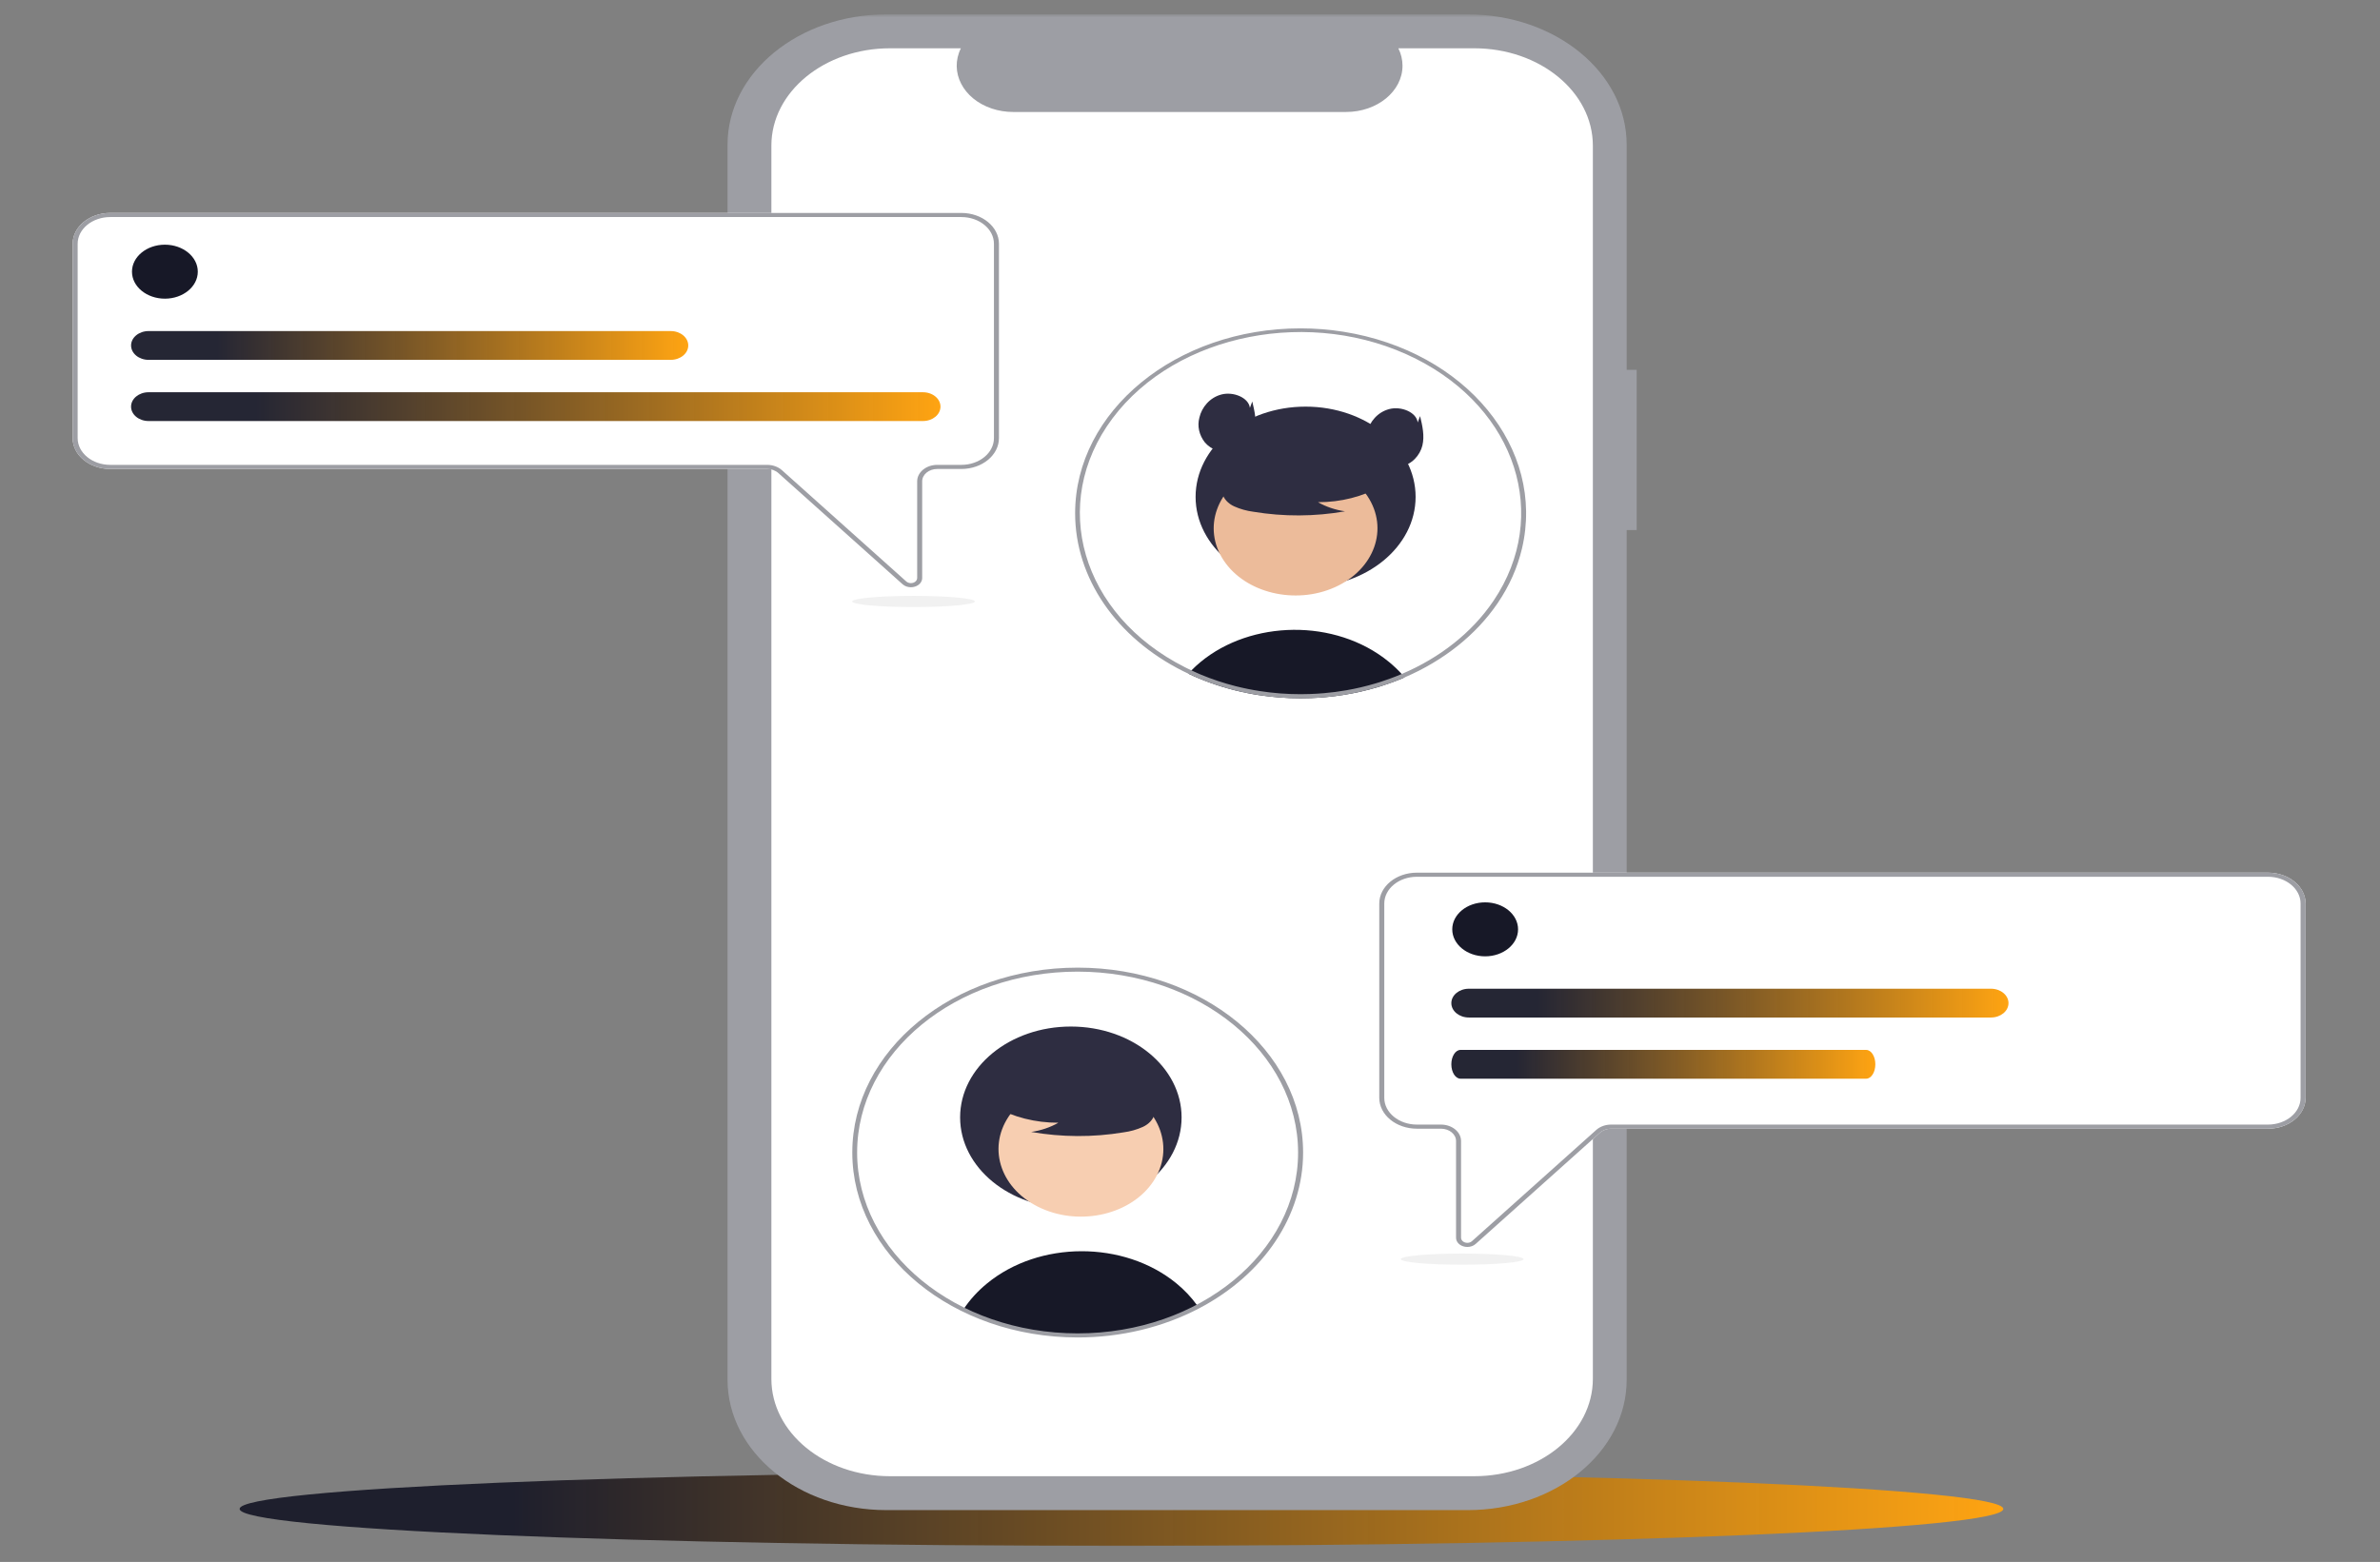 <svg width="745" height="489" viewBox="0 0 745 489" fill="none" xmlns="http://www.w3.org/2000/svg">
<rect x="0" y="0" width="745" height="489" fill="#808080" stroke="none"/>
<mask id="mask0_92_1604" style="mask-type:luminance" maskUnits="userSpaceOnUse" x="0" y="0" width="745" height="489">
<path d="M745 0H0V489H745V0Z" fill="white"/>
</mask>
<g mask="url(#mask0_92_1604)">
<mask id="mask1_92_1604" style="mask-type:luminance" maskUnits="userSpaceOnUse" x="0" y="4" width="745" height="481">
<path d="M0 4.504H745V484.496H0V4.504Z" fill="white"/>
</mask>
<g mask="url(#mask1_92_1604)">
<path d="M351.048 460.814C503.502 460.814 627.09 466 627.09 472.396C627.09 478.792 503.502 483.978 351.048 483.978C198.594 483.978 75.006 478.792 75.006 472.396C75.006 466 198.594 460.814 351.048 460.814Z" fill="url(#paint0_linear_92_1604)"/>
<path d="M512.323 115.782H509.187V45.298C509.187 22.768 486.926 4.504 459.467 4.504H277.463C250.003 4.504 227.741 22.767 227.741 45.298V431.977C227.741 454.507 250.003 472.772 277.463 472.772H459.467C486.926 472.772 509.187 454.507 509.187 431.977V165.953H512.323V115.782Z" fill="#9D9EA4"/>
<path d="M498.605 45.582V431.693C498.604 448.519 481.98 462.159 461.471 462.159H278.594C258.086 462.159 241.462 448.519 241.462 431.693V45.582C241.462 28.757 258.086 15.117 278.594 15.117H300.78C297.106 22.524 301.446 30.974 310.475 33.988C312.584 34.692 314.838 35.055 317.115 35.056H421.383C431.131 35.05 439.027 28.562 439.02 20.564C439.019 18.696 438.576 16.847 437.718 15.117H461.471C481.979 15.117 498.604 28.757 498.605 45.582Z" fill="white"/>
<path d="M439.689 212.072C438.474 212.593 437.237 213.086 435.98 213.552C434.835 213.976 433.671 214.375 432.49 214.748C432.059 214.883 431.62 215.019 431.181 215.154C427.709 216.187 424.142 216.993 420.515 217.567C418.72 217.856 416.899 218.083 415.057 218.249C413.535 218.39 411.998 218.491 410.446 218.551C409.34 218.596 408.235 218.615 407.121 218.615C402.711 218.617 398.31 218.278 393.978 217.605C392.848 217.438 391.742 217.238 390.636 217.02C385.288 215.968 380.11 214.4 375.211 212.348C374.772 212.168 374.332 211.975 373.894 211.789C373.243 211.506 372.608 211.21 371.973 210.901C372.278 210.553 372.608 210.212 372.945 209.878C387.369 195.211 413.553 192.916 431.429 204.75C432.606 205.529 433.729 206.36 434.796 207.24C436.226 208.417 437.552 209.677 438.763 211.01C439.085 211.358 439.391 211.711 439.689 212.072Z" fill="#171827"/>
<path d="M408.687 127.303C427.704 127.303 443.12 139.952 443.12 155.556C443.12 171.159 427.704 183.808 408.687 183.808C389.669 183.808 374.252 171.159 374.252 155.556C374.252 139.952 389.669 127.303 408.687 127.303Z" fill="#2E2D41"/>
<path d="M393.258 146.946C405.678 141.376 421.25 145.121 428.04 155.311C434.829 165.501 430.264 178.277 417.845 183.848C405.425 189.418 389.853 185.673 383.064 175.483C376.274 165.293 380.839 152.517 393.258 146.946Z" fill="#ECBB9A"/>
<path d="M432.48 152.17C426.624 155.482 419.672 157.245 412.56 157.222C415.097 158.665 417.986 159.64 421.026 160.08C411.569 161.744 401.795 161.789 392.316 160.212C390.21 159.935 388.176 159.362 386.306 158.518C384.421 157.655 383.072 156.175 382.596 154.447C381.966 151.495 384.77 148.813 387.684 147.006C396.718 141.486 408.297 139.588 419.222 141.835C422.746 142.582 426.275 143.844 428.563 146.166C430.851 148.487 431.529 152.065 429.349 154.456L432.48 152.17Z" fill="#2E2D41"/>
<path d="M391.248 127.693C390.877 124.497 386.103 122.529 382.371 123.495C378.639 124.461 376.188 127.544 375.448 130.697C374.728 133.379 375.34 136.185 377.147 138.497C379.033 140.724 382.5 142.114 385.734 141.548C389.425 140.903 391.982 137.946 392.714 134.908C393.446 131.87 392.719 128.738 391.993 125.699L391.248 127.693Z" fill="#2E2D41"/>
<path d="M443.776 132.259C443.405 129.062 438.632 127.096 434.9 128.061C431.168 129.026 428.717 132.11 427.977 135.262C427.257 137.944 427.869 140.75 429.675 143.062C431.561 145.29 435.028 146.681 438.263 146.115C441.954 145.469 444.511 142.511 445.243 139.474C445.974 136.435 445.248 133.304 444.522 130.264L443.776 132.259Z" fill="#2E2D41"/>
<path d="M407.122 102.8C368.148 102.795 336.549 128.714 336.543 160.69C336.54 180.89 349.366 199.631 370.39 210.142L370.845 210.36C371.222 210.547 371.598 210.728 371.974 210.901C372.61 211.21 373.244 211.505 373.895 211.789C374.335 211.975 374.773 212.169 375.213 212.349C380.111 214.401 385.289 215.969 390.638 217.02C391.744 217.239 392.849 217.438 393.979 217.606C398.312 218.279 402.712 218.617 407.122 218.616C408.236 218.616 409.342 218.597 410.448 218.552C412.001 218.494 413.538 218.393 415.059 218.249C416.902 218.082 418.72 217.855 420.516 217.567C424.143 216.994 427.71 216.188 431.183 215.154C431.622 215.019 432.059 214.884 432.491 214.749C433.676 214.376 434.838 213.977 435.98 213.552C437.236 213.089 438.472 212.595 439.69 212.072C451.898 206.827 461.989 198.787 468.738 188.928C468.769 188.877 468.808 188.825 468.84 188.774C472.439 183.473 474.993 177.738 476.407 171.781C483.839 140.367 458.825 109.959 420.538 103.861C416.117 103.158 411.626 102.802 407.122 102.8ZM467.554 188.021C467.492 188.111 467.436 188.201 467.373 188.285C460.759 197.998 450.81 205.901 438.765 211.011C437.565 211.525 436.345 212.008 435.104 212.458C434.076 212.838 433.025 213.198 431.967 213.533C431.52 213.674 431.064 213.816 430.609 213.945C427.609 214.844 424.536 215.566 421.41 216.107C419.092 216.511 416.75 216.814 414.393 217.014C412.941 217.142 411.467 217.232 409.985 217.277C409.036 217.309 408.08 217.329 407.122 217.329C402.854 217.334 398.596 217.008 394.403 216.358C391.852 215.971 389.33 215.464 386.851 214.839C383.073 213.882 379.403 212.661 375.879 211.191C375.471 211.017 375.063 210.843 374.664 210.663C374.09 210.412 373.511 210.154 372.945 209.878C372.522 209.685 372.099 209.479 371.684 209.273C371.44 209.157 371.197 209.035 370.954 208.912C338.451 192.535 328.283 157.641 348.243 130.973C368.204 104.305 410.735 95.962 443.238 112.339C474.687 128.185 485.395 161.515 467.554 188.021Z" fill="#9D9EA4"/>
<path d="M285.127 183.85C284.14 183.849 283.199 183.507 282.534 182.908L243.619 148.077C242.727 147.28 241.468 146.825 240.149 146.824H34.513C28.016 146.818 22.75 142.498 22.743 137.167V76.323C22.75 70.992 28.016 66.672 34.513 66.666H300.929C307.427 66.672 312.692 70.992 312.7 76.323V137.167C312.692 142.498 307.427 146.818 300.929 146.824H293.376C290.777 146.827 288.67 148.555 288.668 150.688V180.95C288.673 182.147 287.778 183.22 286.417 183.65C286.005 183.782 285.568 183.85 285.127 183.85Z" fill="white"/>
<path d="M285.126 183.85C284.138 183.849 283.197 183.507 282.533 182.908L243.619 148.077C242.725 147.28 241.467 146.825 240.148 146.824H34.513C28.015 146.818 22.75 142.498 22.743 137.167V76.323C22.75 70.992 28.015 66.672 34.513 66.666H300.928C307.426 66.672 312.691 70.992 312.698 76.323V137.167C312.691 142.498 307.426 146.818 300.928 146.824H293.375C290.776 146.827 288.669 148.555 288.666 150.688V180.95C288.672 182.147 287.777 183.22 286.415 183.65C286.004 183.782 285.567 183.849 285.126 183.85ZM34.513 67.953C28.881 67.958 24.317 71.703 24.311 76.323V137.167C24.317 141.787 28.881 145.532 34.513 145.537H240.148C241.907 145.538 243.585 146.145 244.775 147.208L283.689 182.038C284.421 182.693 285.663 182.737 286.462 182.137C286.867 181.832 287.098 181.402 287.098 180.95V150.688C287.102 147.845 289.91 145.54 293.375 145.537H300.928C306.56 145.532 311.124 141.787 311.13 137.167V76.323C311.124 71.703 306.56 67.958 300.928 67.953H34.513Z" fill="#9D9EA4"/>
<path d="M285.957 186.553C296.57 186.553 305.173 187.337 305.173 188.304C305.173 189.27 296.57 190.054 285.957 190.054C275.344 190.054 266.741 189.27 266.741 188.304C266.741 187.337 275.344 186.553 285.957 186.553Z" fill="#F1F1F1"/>
<path d="M51.613 76.605C57.301 76.605 61.913 80.388 61.913 85.056C61.913 89.722 57.301 93.506 51.613 93.506C45.925 93.506 41.313 89.722 41.313 85.056C41.313 80.388 45.925 76.605 51.613 76.605Z" fill="#171827"/>
<path d="M209.95 112.66H46.53C43.496 112.662 41.034 110.648 41.031 108.158C41.028 105.669 43.485 103.649 46.518 103.646H46.53H209.95C212.984 103.646 215.443 105.664 215.443 108.154C215.443 110.643 212.984 112.66 209.95 112.66Z" fill="url(#paint1_linear_92_1604)"/>
<path d="M288.913 131.814H46.529C43.495 131.819 41.032 129.804 41.025 127.316C41.021 124.827 43.474 122.805 46.509 122.801H46.529H288.913C291.946 122.805 294.401 124.827 294.396 127.316C294.39 129.799 291.938 131.81 288.913 131.814Z" fill="url(#paint2_linear_92_1604)"/>
<path d="M374.992 409.029C352.709 420.736 324.276 421.107 301.551 409.988C303.511 406.995 305.994 404.252 308.922 401.849C325.247 388.391 351.779 388.339 368.181 401.733C370.713 403.801 372.912 406.125 374.725 408.649C374.812 408.772 374.906 408.901 374.992 409.029Z" fill="#171827"/>
<path d="M335.204 321.38C354.348 321.38 369.867 334.113 369.867 349.82C369.867 365.527 354.348 378.26 335.204 378.26C316.06 378.26 300.54 365.527 300.54 349.82C300.54 334.113 316.06 321.38 335.204 321.38Z" fill="#2E2D41"/>
<path d="M315.724 349.574C322.558 339.317 338.234 335.546 350.736 341.153C363.239 346.761 367.833 359.623 360.999 369.881C354.165 380.138 338.489 383.908 325.986 378.301C313.484 372.694 308.89 359.831 315.724 349.574Z" fill="#F7CEB1"/>
<path d="M311.252 346.413C317.148 349.747 324.144 351.521 331.305 351.498C328.751 352.951 325.843 353.933 322.782 354.375C332.302 356.051 342.141 356.096 351.683 354.508C353.804 354.229 355.851 353.653 357.733 352.804C359.63 351.934 360.987 350.445 361.467 348.706C362.102 345.733 359.279 343.033 356.346 341.213C347.251 335.657 335.596 333.746 324.598 336.008C321.051 336.76 317.499 338.031 315.195 340.367C312.892 342.704 312.209 346.308 314.404 348.714L311.252 346.413Z" fill="#2E2D41"/>
<path d="M337.327 418.72C298.359 418.709 266.78 392.783 266.792 360.811C266.803 328.84 298.403 302.93 337.37 302.94C376.338 302.95 407.918 328.876 407.905 360.848C407.898 380.569 395.654 398.931 375.416 409.571C364.049 415.551 350.829 418.727 337.327 418.72ZM337.327 304.19C299.21 304.187 268.307 329.538 268.303 360.811C268.3 392.085 299.196 417.441 337.312 417.444C375.43 417.446 406.333 392.096 406.337 360.823V360.811C406.294 329.555 375.422 304.226 337.327 304.19Z" fill="#9D9EA4"/>
<path d="M458.031 390.188C456.67 389.76 455.774 388.684 455.78 387.489V357.226C455.777 355.093 453.67 353.365 451.071 353.363H443.518C437.021 353.357 431.755 349.036 431.747 343.705V282.862C431.755 277.531 437.021 273.21 443.518 273.205H709.935C716.432 273.21 721.698 277.531 721.705 282.862V343.705C721.698 349.037 716.432 353.357 709.935 353.363H504.299C502.979 353.364 501.721 353.819 500.827 354.616L461.913 389.446C461.249 390.045 460.308 390.387 459.321 390.389C458.879 390.388 458.442 390.32 458.031 390.188Z" fill="white"/>
<path d="M458.031 390.187C456.67 389.759 455.774 388.684 455.78 387.488V357.226C455.777 355.093 453.67 353.364 451.071 353.362H443.518C437.021 353.356 431.755 349.035 431.747 343.705V282.861C431.755 277.531 437.021 273.21 443.518 273.204H709.935C716.432 273.21 721.698 277.531 721.704 282.861V343.705C721.698 349.036 716.432 353.356 709.935 353.362H504.299C502.979 353.364 501.721 353.818 500.827 354.615L461.913 389.445C461.249 390.045 460.308 390.387 459.32 390.388C458.879 390.387 458.442 390.32 458.031 390.187ZM443.518 274.491C437.886 274.496 433.323 278.24 433.315 282.861V343.705C433.323 348.326 437.886 352.07 443.518 352.076H451.071C454.536 352.079 457.344 354.383 457.348 357.226V387.488C457.348 388.377 458.228 389.098 459.311 389.098C459.861 389.098 460.386 388.908 460.757 388.576L499.671 353.746C500.862 352.682 502.54 352.077 504.299 352.076H709.935C715.565 352.07 720.13 348.326 720.136 343.705V282.861C720.13 278.24 715.565 274.496 709.935 274.491H443.518Z" fill="#9D9EA4"/>
<path d="M457.698 392.448C468.311 392.448 476.915 393.233 476.915 394.199C476.915 395.165 468.311 395.948 457.698 395.948C447.086 395.948 438.482 395.165 438.482 394.199C438.482 393.233 447.086 392.448 457.698 392.448Z" fill="#F1F1F1"/>
<path d="M464.893 282.499C470.58 282.499 475.192 286.283 475.192 290.95C475.192 295.617 470.58 299.401 464.893 299.401C459.204 299.401 454.593 295.617 454.593 290.95C454.593 286.283 459.204 282.499 464.893 282.499Z" fill="#171827"/>
<path d="M623.229 318.554H459.809C456.776 318.559 454.312 316.545 454.306 314.056C454.301 311.567 456.755 309.545 459.789 309.541H459.809H623.229C626.263 309.545 628.717 311.567 628.711 314.056C628.706 316.539 626.255 318.55 623.229 318.554Z" fill="url(#paint3_linear_92_1604)"/>
<path d="M584.156 337.709H457.189C455.6 337.714 454.309 335.7 454.306 333.211C454.304 330.722 455.589 328.701 457.179 328.696H457.189H584.156C585.745 328.698 587.032 330.717 587.031 333.205C587.03 335.692 585.743 337.708 584.156 337.709Z" fill="url(#paint4_linear_92_1604)"/>
</g>
</g>
<defs>
<linearGradient id="paint0_linear_92_1604" x1="627.09" y1="472.532" x2="39.283" y2="472.532" gradientUnits="userSpaceOnUse">
<stop stop-color="#FFA412"/>
<stop offset="0.796" stop-color="#171827" stop-opacity="0.94"/>
</linearGradient>
<linearGradient id="paint1_linear_92_1604" x1="215.443" y1="108.206" x2="29.746" y2="108.206" gradientUnits="userSpaceOnUse">
<stop stop-color="#FFA412"/>
<stop offset="0.796" stop-color="#171827" stop-opacity="0.94"/>
</linearGradient>
<linearGradient id="paint2_linear_92_1604" x1="294.396" y1="127.361" x2="24.631" y2="127.361" gradientUnits="userSpaceOnUse">
<stop stop-color="#FFA412"/>
<stop offset="0.796" stop-color="#171827" stop-opacity="0.94"/>
</linearGradient>
<linearGradient id="paint3_linear_92_1604" x1="628.711" y1="314.101" x2="443.021" y2="314.101" gradientUnits="userSpaceOnUse">
<stop stop-color="#FFA412"/>
<stop offset="0.796" stop-color="#171827" stop-opacity="0.94"/>
</linearGradient>
<linearGradient id="paint4_linear_92_1604" x1="587.031" y1="333.256" x2="445.718" y2="333.256" gradientUnits="userSpaceOnUse">
<stop stop-color="#FFA412"/>
<stop offset="0.796" stop-color="#171827" stop-opacity="0.94"/>
</linearGradient>
</defs>
</svg>

